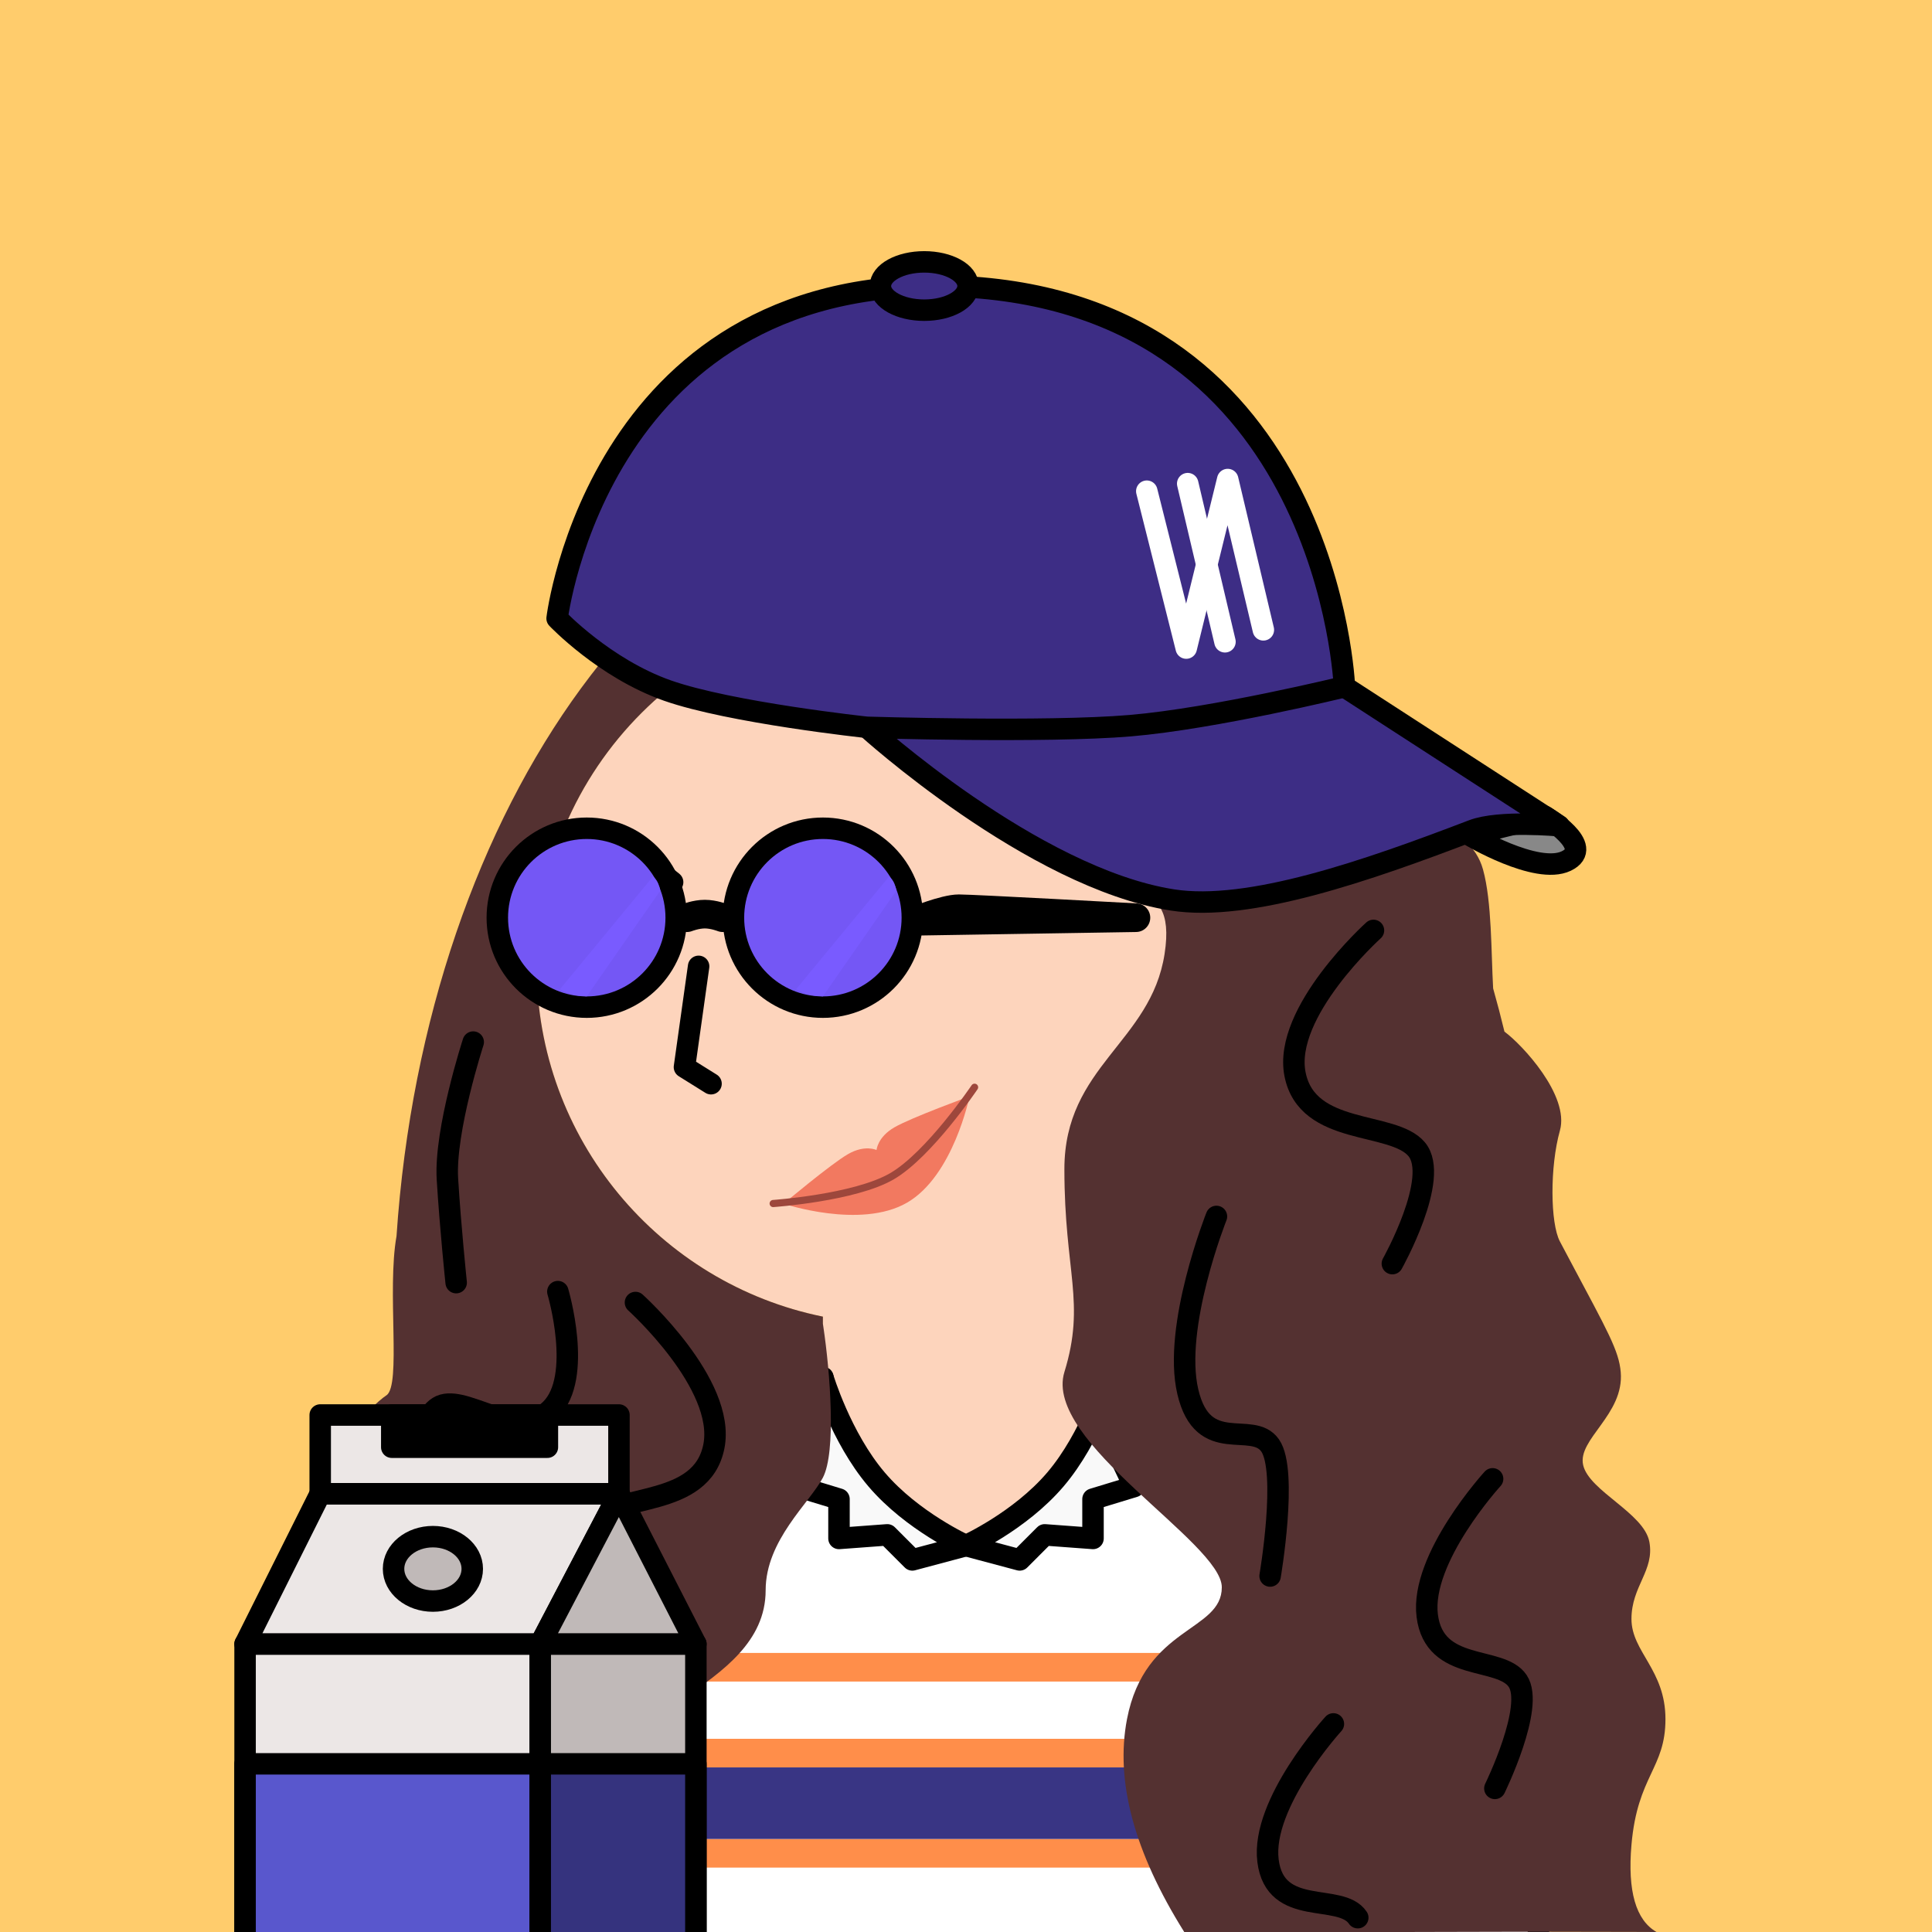 <svg width="1080" height="1080" viewBox="0 0 1080 1080" fill="none" xmlns="http://www.w3.org/2000/svg">
<rect x="0" y="0" width="1080" height="1080" fill="#333333" stroke="none"/>
<g clip-path="url(#clip0_0_422)">
<rect width="1080" height="1080" fill="white"/>
<rect width="1080" height="1080" fill="#FFCC6C"/>
<path fill-rule="evenodd" clip-rule="evenodd" d="M697.207 573.496C688.516 625.043 660.104 669.891 620 700.015V784C620 828.183 584.183 864 540 864C495.817 864 460 828.183 460 784V735.999C368.71 717.468 300 636.758 300 540C300 429.543 389.543 340 500 340C580.464 340 649.829 387.516 681.567 456.02C713.98 456.851 740 483.387 740 516C740 543.157 721.958 566.099 697.207 573.496Z" fill="#FDD4BC"/>
<path d="M390.531 540.198L382.614 596.533L397.469 605.802" stroke="black" stroke-width="12" stroke-linecap="round" stroke-linejoin="round"/>
<path d="M667.272 531.557C667.272 531.557 671.515 521.657 678.586 514.586C685.657 507.515 695.556 503.272 695.556 503.272" stroke="black" stroke-width="12" stroke-linecap="round" stroke-linejoin="round"/>
<path fill-rule="evenodd" clip-rule="evenodd" d="M460 770.082C321.982 805.605 220 930.893 220 1080C220 1256.73 363.269 1400 540 1400C716.731 1400 860 1256.73 860 1080C860 930.893 758.018 805.605 620 770.082V784C620 828.183 584.183 864 540 864C495.817 864 460 828.183 460 784V770.082Z" fill="white"/>
<path d="M460 770.082H466C466 768.227 465.142 766.476 463.676 765.34C462.21 764.203 460.301 763.809 458.504 764.271L460 770.082ZM620 770.082L621.496 764.271C619.699 763.809 617.79 764.203 616.324 765.34C614.858 766.476 614 768.227 614 770.082H620ZM226 1080C226 933.697 326.064 810.75 461.496 775.892L458.504 764.271C317.9 800.46 214 928.089 214 1080H226ZM540 1394C366.583 1394 226 1253.42 226 1080H214C214 1260.04 359.955 1406 540 1406V1394ZM854 1080C854 1253.42 713.417 1394 540 1394V1406C720.045 1406 866 1260.04 866 1080H854ZM618.504 775.892C753.936 810.75 854 933.697 854 1080H866C866 928.089 762.1 800.46 621.496 764.271L618.504 775.892ZM614 770.082V784H626V770.082H614ZM614 784C614 824.869 580.869 858 540 858V870C587.496 870 626 831.497 626 784H614ZM540 858C499.131 858 466 824.869 466 784H454C454 831.497 492.504 870 540 870V858ZM466 784V770.082H454V784H466Z" fill="black"/>
<mask id="mask0_0_422" style="mask-type:luminance" maskUnits="userSpaceOnUse" x="214" y="764" width="652" height="642">
<path fill-rule="evenodd" clip-rule="evenodd" d="M460 770.082C321.982 805.605 220 930.893 220 1080C220 1256.73 363.269 1400 540 1400C716.731 1400 860 1256.73 860 1080C860 930.893 758.018 805.605 620 770.082V784C620 828.183 584.183 864 540 864C495.817 864 460 828.183 460 784V770.082Z" fill="white"/>
<path d="M460 770.082H466C466 768.227 465.142 766.476 463.676 765.34C462.21 764.203 460.301 763.809 458.504 764.271L460 770.082ZM620 770.082L621.496 764.271C619.699 763.809 617.79 764.203 616.324 765.34C614.858 766.476 614 768.227 614 770.082H620ZM226 1080C226 933.697 326.064 810.75 461.496 775.892L458.504 764.271C317.9 800.46 214 928.089 214 1080H226ZM540 1394C366.583 1394 226 1253.42 226 1080H214C214 1260.04 359.955 1406 540 1406V1394ZM854 1080C854 1253.42 713.417 1394 540 1394V1406C720.045 1406 866 1260.04 866 1080H854ZM618.504 775.892C753.936 810.75 854 933.697 854 1080H866C866 928.089 762.1 800.46 621.496 764.271L618.504 775.892ZM614 770.082V784H626V770.082H614ZM614 784C614 824.869 580.869 858 540 858V870C587.496 870 626 831.497 626 784H614ZM540 858C499.131 858 466 824.869 466 784H454C454 831.497 492.504 870 540 870V858ZM466 784V770.082H454V784H466Z" fill="white"/>
</mask>
<g mask="url(#mask0_0_422)">
<rect x="220" y="924" width="640" height="16" fill="#FF8E4A"/>
<rect x="220" y="972" width="640" height="16" fill="#FF8E4A"/>
<rect x="220" y="1028" width="640" height="16" fill="#FF8E4A"/>
<rect x="220" y="988" width="640" height="40" fill="#393584"/>
</g>
<path fill-rule="evenodd" clip-rule="evenodd" d="M620 770C620 770 610.005 803.495 590 827C569.995 850.505 540 864 540 864L570 872L584 858L611 860V838L634 831L624 810L634 793L620 770Z" fill="#F9F9F9" stroke="black" stroke-width="12" stroke-linecap="round" stroke-linejoin="round"/>
<path fill-rule="evenodd" clip-rule="evenodd" d="M460 770C460 770 469.995 803.495 490 827C510.005 850.505 540 864 540 864L510 872L496 858L469 860V838L446 831L456 810L446 793L460 770Z" fill="#F9F9F9" stroke="black" stroke-width="12" stroke-linecap="round" stroke-linejoin="round"/>
<path fill-rule="evenodd" clip-rule="evenodd" d="M540 260C645.682 260 739.398 336.845 797.669 455.316L797.663 455.325L801.317 457.535C814.656 465.621 825.273 472.584 829 486C834.005 504.016 833.53 532.4 834.678 552.576L834.685 552.569C836.931 560.504 839.039 568.548 841.003 576.695C850.934 583.971 877.482 612.452 872 632C866.323 652.245 866.59 683.776 872 694L877.81 704.945C898.774 744.331 904.987 755.025 906 767.035C908 790.748 881.677 804.508 885 819C888.323 833.492 919 845.795 922 861.886C925 877.976 912 886.597 912 905C912 923.403 931 933.335 931 961C931 988.665 915.365 992.508 912 1031.26C909.757 1057.1 914.424 1073.34 926 1080L912.973 1079.95C871.152 1079.8 830.831 1079.81 792.011 1079.98L788 1080C745.586 1080.2 703.586 1080.2 662 1080C634 1035.33 623.333 995.667 630 961C640 909 683 912.188 683 887.292C683 862.396 583 806 595 767C607 728 595 711.142 595 653.554C595 595.966 643.33 582.749 651 533.297C658.67 483.846 618.534 509.717 607 465.547C595.466 421.378 619.474 422.921 595 399.491C581.381 386.453 554.511 366.792 514.391 340.51C509.637 340.172 504.839 340 500 340C389.543 340 300 429.543 300 540C300 636.758 368.71 717.468 459.999 735.999L460 740L460.235 741.543C464.072 767.137 467.523 811.528 460 826C452.679 840.083 428 860.89 428 889C428 946.588 330 956 359 996C378.333 1022.67 377.333 1050.67 356 1080H134L135.993 1077.47C157.182 1050.53 168.851 1032.37 171 1023C174.323 1008.51 148 994.748 150 971.035C151.101 957.98 158.346 946.481 184 898C189.41 887.776 189.677 856.245 184 836C178.323 815.755 207 785.928 216 780C224.412 774.459 216.226 721.442 221.652 691.026C238.001 448.933 374.291 260 540 260Z" fill="#543131"/>
<path d="M680 680C680 680 655.477 741.635 664 778C672.523 814.365 700.002 793.67 710 808C719.998 822.33 710 881 710 881" stroke="black" stroke-width="12" stroke-linecap="round" stroke-linejoin="round"/>
<path d="M834.374 826.68C834.374 826.68 793.84 871.044 797.826 903.15C801.812 935.256 838.777 925.324 848.405 939.688C858.033 954.053 835.644 999.725 835.644 999.725" stroke="black" stroke-width="12" stroke-linecap="round" stroke-linejoin="round"/>
<path d="M745.374 963.68C745.374 963.68 704.84 1008.04 708.826 1040.15C712.812 1072.26 749.372 1057.64 759 1072" stroke="black" stroke-width="12" stroke-linecap="round" stroke-linejoin="round"/>
<path d="M262.784 931.243C262.784 931.243 300.768 963.609 295.278 988.636C289.787 1013.66 253.678 1007.76 243.457 1019.34C233.236 1030.91 253.198 1065.16 253.198 1065.16" stroke="black" stroke-width="12" stroke-linecap="round" stroke-linejoin="round"/>
<path d="M311.845 722.019C311.845 722.019 326.073 769.852 307.837 787.851C289.601 805.85 262.533 781.233 247.657 785.374C232.781 789.515 230.867 829.113 230.867 829.113" stroke="black" stroke-width="12" stroke-linecap="round" stroke-linejoin="round"/>
<path d="M767.774 520.11C767.774 520.11 717.069 565.761 723.933 600.513C730.796 635.266 778.607 626.481 791.933 642.433C805.258 658.385 778.341 706.378 778.341 706.378" stroke="black" stroke-width="12" stroke-linecap="round" stroke-linejoin="round"/>
<path d="M355.226 728.11C355.226 728.11 405.931 773.761 399.067 808.513C392.204 843.266 344.393 834.481 331.067 850.433C317.742 866.385 344.659 914.378 344.659 914.378" stroke="black" stroke-width="12" stroke-linecap="round" stroke-linejoin="round"/>
<path d="M604 320C604 320 661.224 341.133 688 372C714.776 402.867 748 486 748 486" stroke="black" stroke-width="12" stroke-linecap="round" stroke-linejoin="round"/>
<path d="M530 329C530 329 576.097 340.33 597.667 356.88C619.236 373.429 646 418 646 418" stroke="black" stroke-width="12" stroke-linecap="round" stroke-linejoin="round"/>
<path d="M255 717C255 717 251.776 686.245 250.114 659.108C248.453 631.972 264.533 582.532 264.533 582.532" stroke="black" stroke-width="12" stroke-linecap="round" stroke-linejoin="round"/>
<path fill-rule="evenodd" clip-rule="evenodd" d="M438.038 672.876C438.038 672.876 481.019 687.321 507 672.321C532.981 657.321 541.962 612.876 541.962 612.876C541.962 612.876 509.517 624.68 499.99 630.18C490.464 635.68 490 642.876 490 642.876C490 642.876 483.536 639.68 474.01 645.18C464.483 650.68 438.038 672.876 438.038 672.876Z" fill="#F27960"/>
<path d="M432.208 672.778C432.208 672.778 477.715 669.598 498.5 657.598C519.285 645.598 544.792 607.778 544.792 607.778" stroke="#9D473C" stroke-width="4" stroke-linecap="round" stroke-linejoin="round"/>
<path fill-rule="evenodd" clip-rule="evenodd" d="M137 919V1166H302V919H137Z" fill="#ECE7E6" stroke="black" stroke-width="12" stroke-linecap="round" stroke-linejoin="round"/>
<path fill-rule="evenodd" clip-rule="evenodd" d="M302 919H389V1166H302V919Z" fill="#C0B9B8" stroke="black" stroke-width="12" stroke-linecap="round" stroke-linejoin="round"/>
<path fill-rule="evenodd" clip-rule="evenodd" d="M137 919L179 835H346L302 919H137Z" fill="#ECE7E6" stroke="black" stroke-width="12" stroke-linecap="round" stroke-linejoin="round"/>
<path fill-rule="evenodd" clip-rule="evenodd" d="M346 835L389 919H302L346 835Z" fill="#C0B9B8" stroke="black" stroke-width="12" stroke-linecap="round" stroke-linejoin="round"/>
<path fill-rule="evenodd" clip-rule="evenodd" d="M346 835V791H179V835H346Z" fill="#ECE7E6" stroke="black" stroke-width="12" stroke-linecap="round" stroke-linejoin="round"/>
<path fill-rule="evenodd" clip-rule="evenodd" d="M306 809V791H219V809H306Z" fill="black" stroke="black" stroke-width="12" stroke-linecap="round" stroke-linejoin="round"/>
<rect x="137" y="986" width="165" height="118" fill="#5957CD" stroke="black" stroke-width="12" stroke-linecap="round" stroke-linejoin="round"/>
<rect x="302" y="986" width="87" height="118" fill="#35337E" stroke="black" stroke-width="12" stroke-linecap="round" stroke-linejoin="round"/>
<ellipse cx="242" cy="877" rx="22" ry="18" fill="#C0B9B8" stroke="black" stroke-width="12" stroke-linecap="round" stroke-linejoin="round"/>
<circle cx="454" cy="517" r="24" fill="black"/>
<path d="M424 493.143C424 493.143 439 480 454 480C469 480 484 493.143 484 493.143" stroke="black" stroke-width="12" stroke-linecap="round" stroke-linejoin="round"/>
<circle cx="346" cy="517" r="24" fill="black"/>
<path d="M316 493.143C316 493.143 331 480 346 480C361 480 376 493.143 376 493.143" stroke="black" stroke-width="12" stroke-linecap="round" stroke-linejoin="round"/>
<path fill-rule="evenodd" clip-rule="evenodd" d="M511 515C511 515 528 508 536 508C544 508 635 513 635 513L511 515Z" stroke="black" stroke-width="16" stroke-linecap="round" stroke-linejoin="round"/>
<path d="M384 513C384 513 389 511 394 511C399 511 404 513 404 513" stroke="black" stroke-width="16" stroke-linecap="round" stroke-linejoin="round"/>
<circle cx="460" cy="513" r="50" fill="#7457F5" stroke="black" stroke-width="12" stroke-linecap="round" stroke-linejoin="round"/>
<circle cx="328" cy="513" r="50" fill="#7457F5" stroke="black" stroke-width="12" stroke-linecap="round" stroke-linejoin="round"/>
<path fill-rule="evenodd" clip-rule="evenodd" d="M445 553L497 490C497 490 498.798 491.115 500 494C501.202 496.885 501 498 501 498L460 557C460 557 454.507 556.669 452 556C449.493 555.331 445 553 445 553Z" fill="#795BFF"/>
<path fill-rule="evenodd" clip-rule="evenodd" d="M313 553L365 490C365 490 366.798 491.115 368 494C369.202 496.885 369 498 369 498L328 557C328 557 322.507 556.669 320 556C317.493 555.331 313 553 313 553Z" fill="#795BFF"/>
<path fill-rule="evenodd" clip-rule="evenodd" d="M863.596 456.372C863.596 456.372 892.176 473.347 875.547 481.315C858.919 489.283 821.456 466.821 821.456 466.821L863.596 456.372Z" fill="#888888" stroke="black" stroke-width="12" stroke-linecap="round" stroke-linejoin="round"/>
<path fill-rule="evenodd" clip-rule="evenodd" d="M871.513 461.599L751.535 383.899L484.569 406.576C484.569 406.576 577.189 490.84 655.413 503.082C698.255 509.786 764.359 486.722 823.198 464.182C838.199 458.436 871.513 461.599 871.513 461.599Z" fill="#3D2D85" stroke="black" stroke-width="12" stroke-linecap="round" stroke-linejoin="round"/>
<path fill-rule="evenodd" clip-rule="evenodd" d="M751.535 383.899C751.535 383.899 743.222 171.51 539.166 160.315C335.111 149.12 311.428 345.689 311.428 345.689C311.428 345.689 337.86 373.633 373.09 386.022C408.32 398.411 484.569 406.576 484.569 406.576C484.569 406.576 584.523 409.675 631.825 405.657C679.126 401.639 751.535 383.899 751.535 383.899Z" fill="#3D2D85" stroke="black" stroke-width="12" stroke-linecap="round" stroke-linejoin="round"/>
<ellipse cx="24.5" cy="13.5" rx="24.5" ry="13.5" transform="matrix(-1 0 0 1 541.157 146.39)" fill="#3D2D85" stroke="black" stroke-width="12" stroke-linecap="round" stroke-linejoin="round"/>
<path d="M706.224 352.088L686.292 268.066L663.118 362.278L641.064 274.582" stroke="white" stroke-width="12" stroke-linecap="round" stroke-linejoin="round"/>
<path d="M663.937 270.358L684.766 358.761" stroke="white" stroke-width="12" stroke-linecap="round" stroke-linejoin="round"/>
</g>
<defs>
<clipPath id="clip0_0_422">
<rect width="1080" height="1080" fill="white"/>
</clipPath>
</defs>
</svg>
